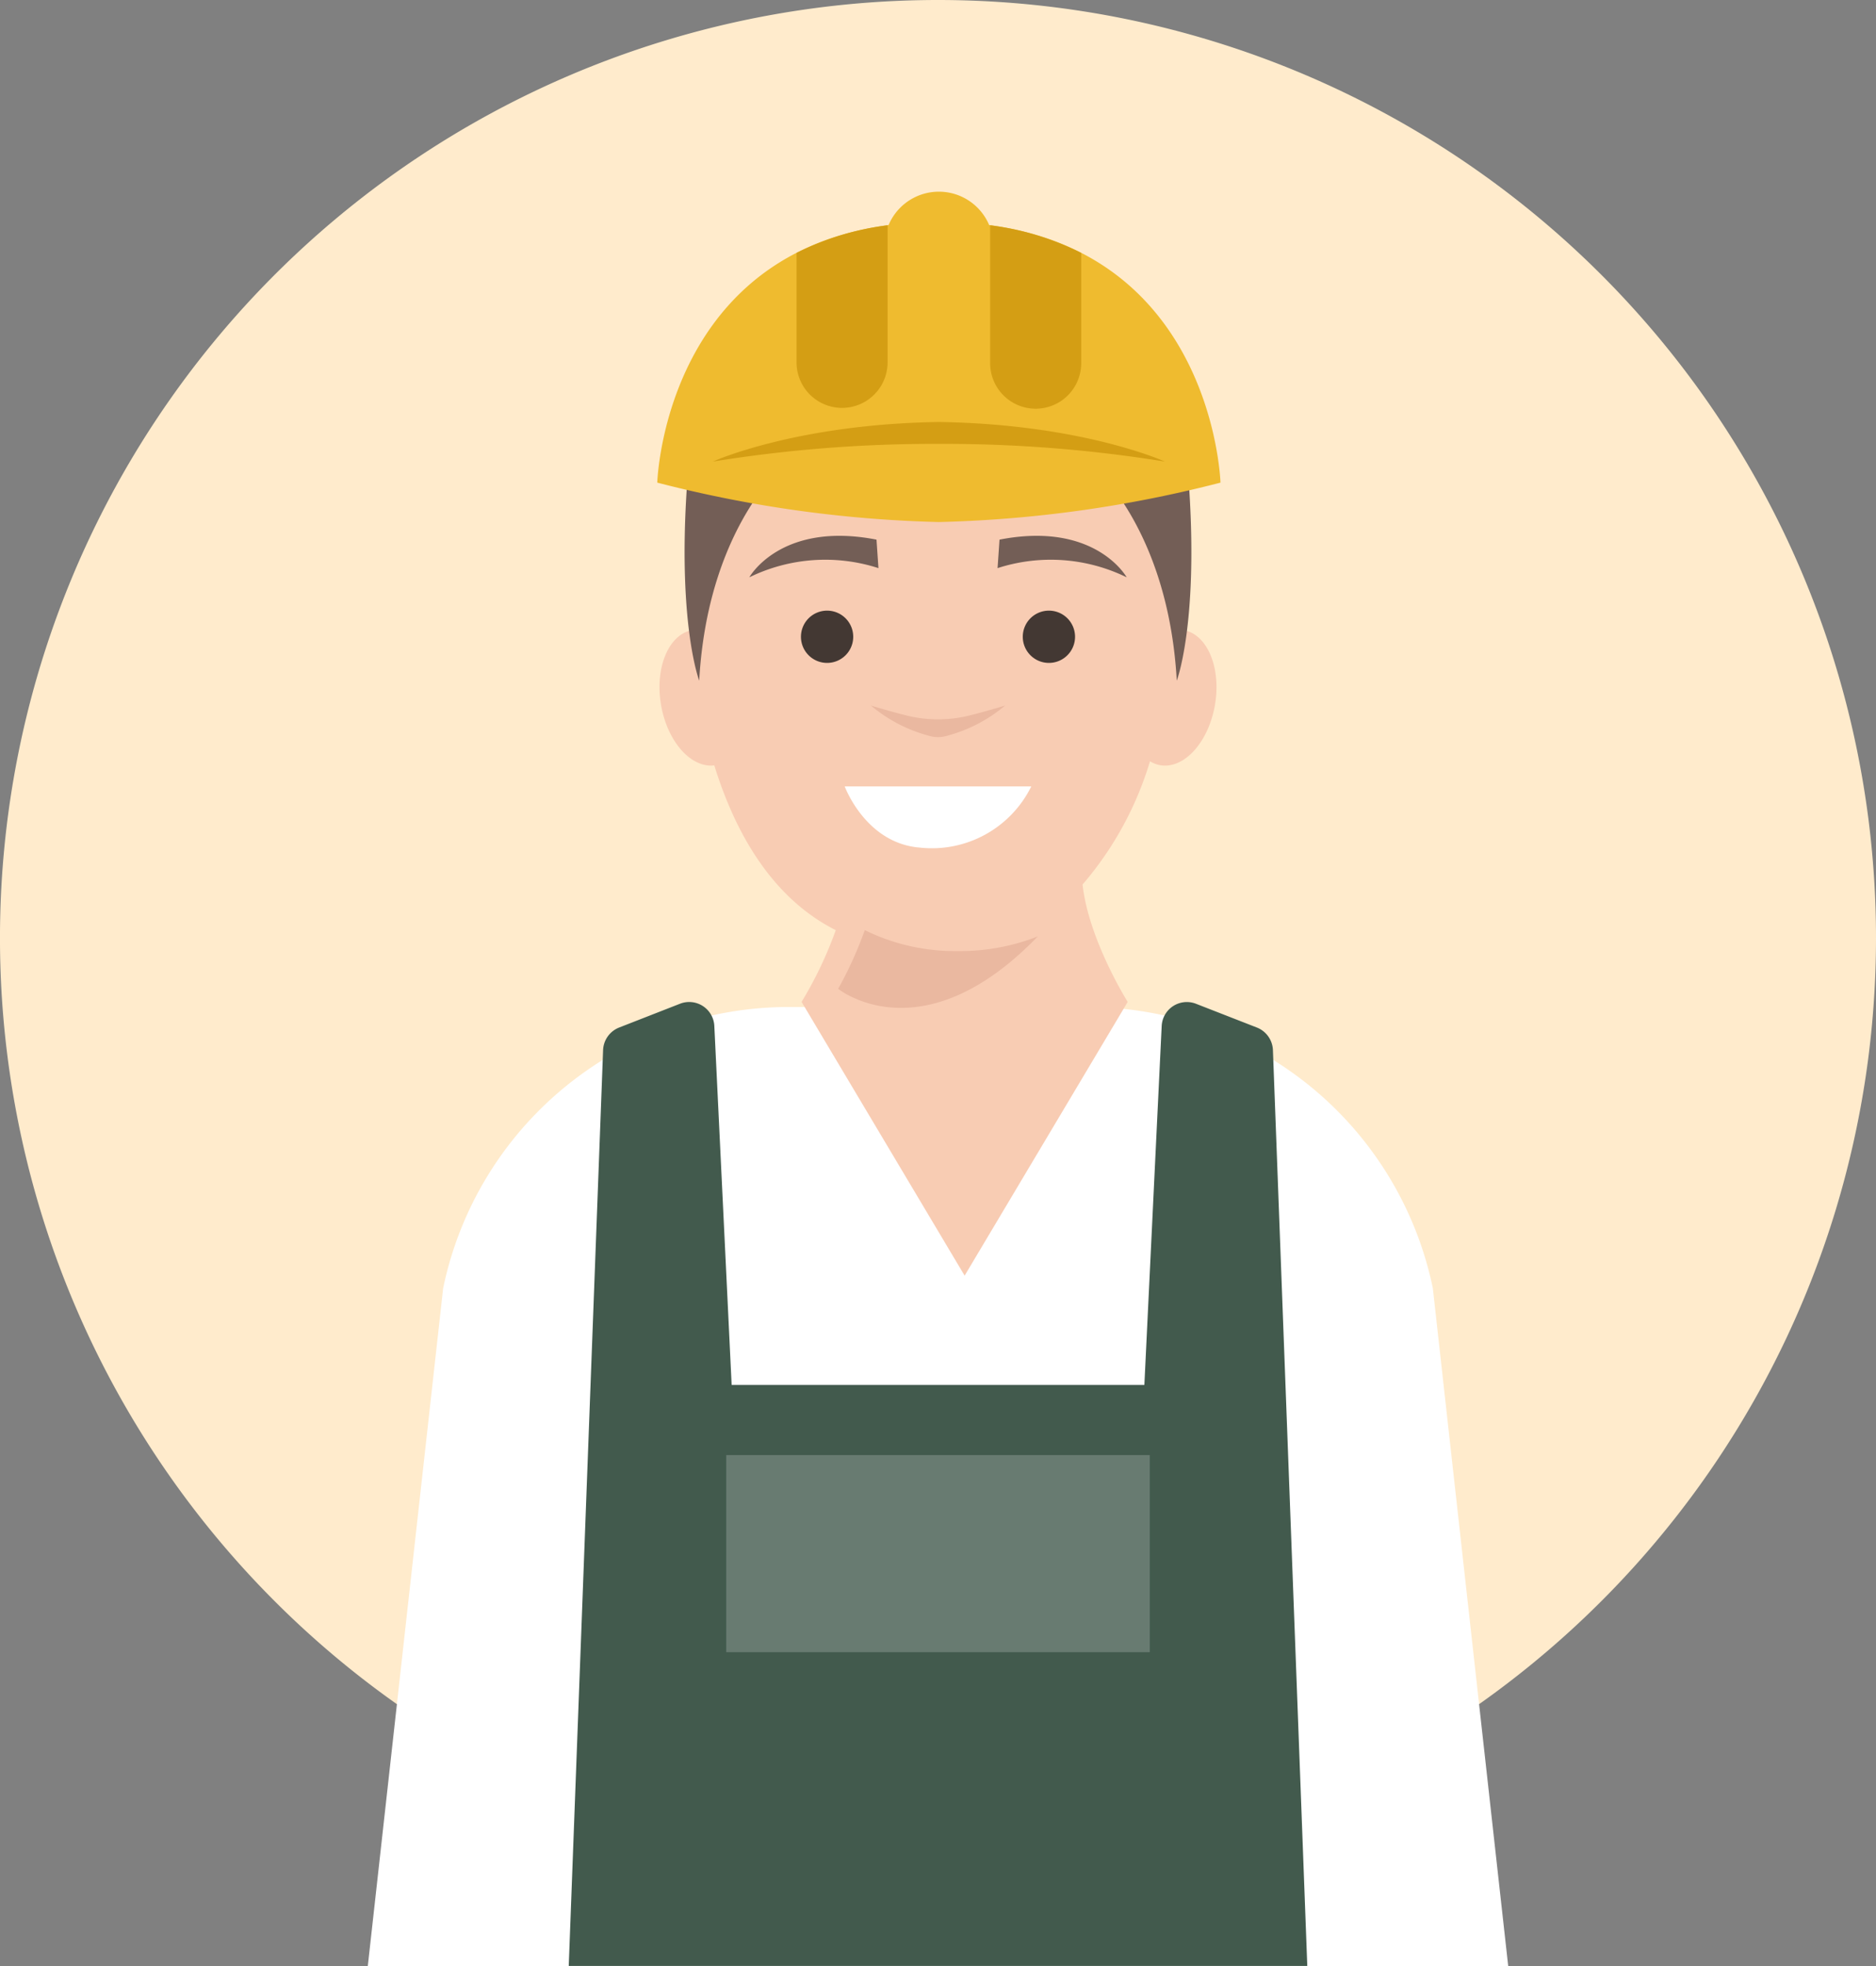 <svg xmlns="http://www.w3.org/2000/svg" xmlns:xlink="http://www.w3.org/1999/xlink" width="127.981" height="134.13" viewBox="0 0 127.981 134.13">
  <rect x="0" y="0" width="127.981" height="134.13" fill="#808080" stroke="none"/>
  <defs>
    <clipPath id="clip-path">
      <rect id="Rectángulo_401896" data-name="Rectángulo 401896" width="127.981" height="134.13" fill="none"/>
    </clipPath>
  </defs>
  <g id="Grupo_1210591" data-name="Grupo 1210591" transform="translate(-1084.051 -2511)">
    <g id="Grupo_1210484" data-name="Grupo 1210484" transform="translate(1084.051 2511)">
      <g id="Grupo_1210483" data-name="Grupo 1210483" clip-path="url(#clip-path)">
        <path id="Trazado_1065216" data-name="Trazado 1065216" d="M127.981,63.991A63.991,63.991,0,1,1,63.99,0a63.991,63.991,0,0,1,63.991,63.991" fill="#ffebcc"/>
        <path id="Trazado_1065217" data-name="Trazado 1065217" d="M64.661,90.23a.671.671,0,1,1-.671-.671.671.671,0,0,1,.671.671" fill="#fff"/>
        <path id="Trazado_1065218" data-name="Trazado 1065218" d="M25.091,134.13l5.141-46.245A24.069,24.069,0,0,1,53.8,68.7H74.18A24.067,24.067,0,0,1,97.748,87.885l5.142,46.245Z" fill="#fff"/>
        <path id="Trazado_1065219" data-name="Trazado 1065219" d="M49.913,94.482,48.732,70A1.718,1.718,0,0,0,46.4,68.473L42.238,70.1a1.728,1.728,0,0,0-1.094,1.515L38.8,134.12H89.183L86.838,71.611A1.729,1.729,0,0,0,85.744,70.1l-4.159-1.623A1.717,1.717,0,0,0,79.25,70l-1.181,24.48Z" fill="#425a4d"/>
        <rect id="Rectángulo_401895" data-name="Rectángulo 401895" width="28.897" height="13.447" transform="translate(49.542 99.268)" fill="#687b71"/>
        <path id="Trazado_1065220" data-name="Trazado 1065220" d="M80.75,42.986a1.928,1.928,0,0,0-.473-.022c.228-2.277.218-3.78.218-3.78a13.623,13.623,0,0,0-.283-2.693c-2.255-8.554-13.032-7.48-24.038-6.471a64.642,64.642,0,0,0-6.637.809,14.583,14.583,0,0,0-2.6,8.341s-.051,1.537.124,3.855c-1.513.409-2.387,2.624-1.963,5.076.431,2.495,2.042,4.307,3.631,4.115,1.4,4.528,3.888,9.022,8.287,11.242a27.081,27.081,0,0,1-2.332,4.894L65.807,87.027,76.932,68.352s-2.667-4.236-3.079-8.009a23.031,23.031,0,0,0,4.6-8.408,1.988,1.988,0,0,0,.7.269c1.62.279,3.289-1.557,3.729-4.1s-.517-4.835-2.137-5.115" fill="#f8ccb3"/>
        <path id="Trazado_1065221" data-name="Trazado 1065221" d="M70.355,53.648a7.555,7.555,0,0,1-7.613,4.176c-3.7-.3-5.116-4.176-5.116-4.176Z" fill="#fff"/>
        <path id="Trazado_1065222" data-name="Trazado 1065222" d="M58.995,63.458a26.674,26.674,0,0,1-1.815,4h0s5.7,4.63,13.619-3.575a14.481,14.481,0,0,1-5.443,1,13.918,13.918,0,0,1-6.362-1.429" fill="#eab8a0"/>
        <path id="Trazado_1065223" data-name="Trazado 1065223" d="M58.207,43.442a1.783,1.783,0,1,1-1.783-1.783,1.783,1.783,0,0,1,1.783,1.783" fill="#433833"/>
        <path id="Trazado_1065224" data-name="Trazado 1065224" d="M69.774,43.442a1.783,1.783,0,1,0,1.783-1.783,1.783,1.783,0,0,0-1.783,1.783" fill="#433833"/>
        <path id="Trazado_1065225" data-name="Trazado 1065225" d="M51.119,39.386s2.129-3.849,8.676-2.571l.133,1.944a11.78,11.78,0,0,0-8.809.627" fill="#735e56"/>
        <path id="Trazado_1065226" data-name="Trazado 1065226" d="M76.863,39.386s-2.129-3.849-8.676-2.571l-.133,1.944a11.78,11.78,0,0,1,8.809.627" fill="#735e56"/>
        <path id="Trazado_1065227" data-name="Trazado 1065227" d="M63.991,33.979a17.291,17.291,0,0,1-4.508-.6c-1.578-.427-3.2-.863-4.556-1.229a2.551,2.551,0,0,0-2.665.883C50.7,34.989,48.1,39.266,47.7,46.434c0,0-1.435-3.743-.861-12.911A16.8,16.8,0,0,1,63.991,17.967,16.8,16.8,0,0,1,81.14,33.523c.574,9.168-.861,12.911-.861,12.911-.4-7.168-3-11.445-4.559-13.4a2.551,2.551,0,0,0-2.665-.883c-1.36.366-2.978.8-4.556,1.229a17.291,17.291,0,0,1-4.508.6" fill="#735e56"/>
        <path id="Trazado_1065228" data-name="Trazado 1065228" d="M63.991,49.075a8.915,8.915,0,0,1-2.154-.265c-1.279-.321-2.425-.678-2.425-.678a10.214,10.214,0,0,0,3.948,2.061,2.143,2.143,0,0,0,1.262,0,10.214,10.214,0,0,0,3.948-2.061s-1.146.357-2.425.678a8.915,8.915,0,0,1-2.154.265" fill="#eab8a0"/>
        <path id="Trazado_1065229" data-name="Trazado 1065229" d="M64.05,35.615a84.714,84.714,0,0,1-19.211-2.689s.514-17.789,19.211-17.789S83.261,32.926,83.261,32.926A84.714,84.714,0,0,1,64.05,35.615" fill="#efbb2f"/>
        <path id="Trazado_1065230" data-name="Trazado 1065230" d="M64.05,33.8a3.723,3.723,0,0,1-3.723-3.723V16.8a3.723,3.723,0,0,1,7.446,0V30.079A3.723,3.723,0,0,1,64.05,33.8" fill="#efbb2f"/>
        <path id="Trazado_1065231" data-name="Trazado 1065231" d="M54.34,17.254v7.467a3.105,3.105,0,1,0,6.211,0V15.369a19.094,19.094,0,0,0-6.211,1.885" fill="#d49e14"/>
        <path id="Trazado_1065232" data-name="Trazado 1065232" d="M73.759,17.254v7.467a3.106,3.106,0,1,1-6.211,0V15.369a19.094,19.094,0,0,1,6.211,1.885" fill="#d49e14"/>
        <path id="Trazado_1065233" data-name="Trazado 1065233" d="M64.05,28.79c-9.8.144-15.42,2.7-15.42,2.7a94.494,94.494,0,0,1,15.42-1.207,94.494,94.494,0,0,1,15.42,1.207s-5.616-2.557-15.42-2.7" fill="#d49e14"/>
      </g>
    </g>
  </g>
</svg>

